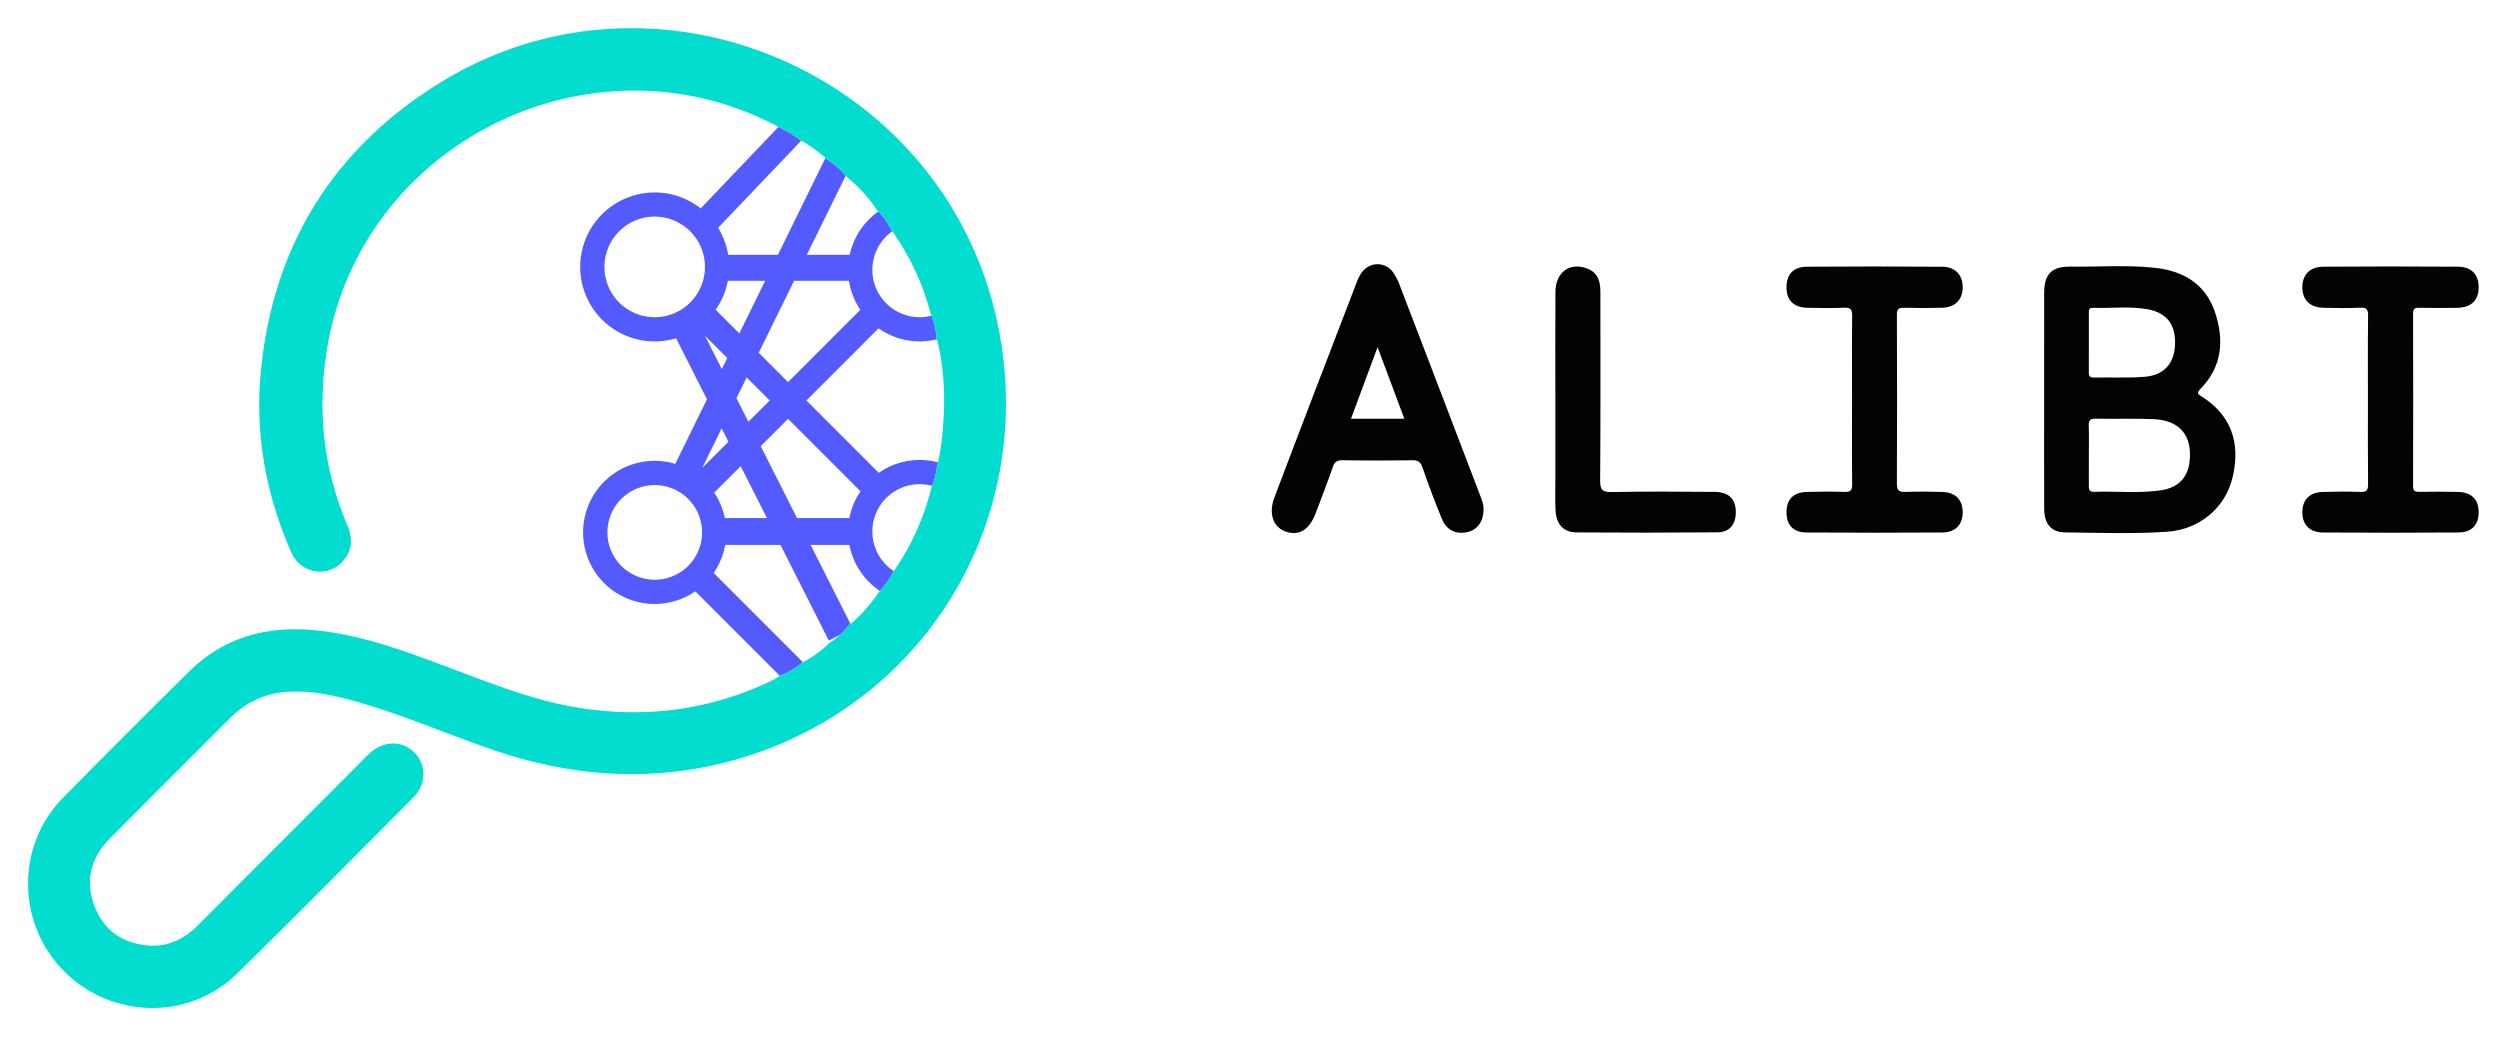 <?xml version="1.0" ?>
<svg xmlns="http://www.w3.org/2000/svg" id="Layer_1" data-name="Layer 1" viewBox="0 0 1920 797.022">
	<defs>
		<style>.cls-1{fill:none;}.cls-2{fill:#545bfe;}.cls-3{fill:#02ddd0;}.cls-4{fill:#030303;}</style>
	</defs>
	<polygon class="cls-1" points="541.395 257.856 554.339 283.479 558.514 274.974 541.395 257.856"/>
	<path class="cls-1" d="M587.63,215.666H559.01a56.899,56.899,0,0,1-9.402,22.18l18.199,18.199Z"/>
	<path class="cls-1" d="M599.434,418.528H556.934a54.651,54.651,0,0,1-8.839,21.496L616.69,508.619a90.401,90.401,0,0,0,20.15-14.68,78.833,78.833,0,0,0,8.515-6.495l-8.849,4.47Z"/>
	<path class="cls-1" d="M633.966,121.281a110.867,110.867,0,0,0-18.592-13.273l-63.881,66.973a56.826,56.826,0,0,1,7.766,20.728h38.168Z"/>
	<path class="cls-1" d="M568.867,358.019l-20.349,20.349a54.662,54.662,0,0,1,8.172,19.517h32.317Z"/>
	<path class="cls-1" d="M652.336,418.528H622.561l30.656,60.684c8.655-7.129,15.718-15.708,22.127-24.882.147-.148.284-.304.429-.453A55.077,55.077,0,0,1,652.336,418.528Z"/>
	<polygon class="cls-1" points="554.215 329.015 539.332 359.332 559.395 339.269 554.215 329.015"/>
	<path class="cls-1" d="M715.883,373.151A36.33,36.33,0,0,0,686.44,438.616a192.608,192.608,0,0,0,28.985-64.478C715.595,373.814,715.729,373.48,715.883,373.151Z"/>
	<path class="cls-1" d="M502.814,166.4a38.594,38.594,0,1,0,38.561,39.878v-2.567A38.633,38.633,0,0,0,502.814,166.4Z"/>
	<path class="cls-1" d="M582.718,270.956,605.213,293.451l55.522-55.522a54.64,54.64,0,0,1-8.739-22.263H609.861Z"/>
	<path class="cls-1" d="M584.232,342.654l27.901,55.231H652.336a54.657,54.657,0,0,1,8.534-20.555l-55.657-55.657Z"/>
	<path class="cls-1" d="M652.578,195.71a55.072,55.072,0,0,1,21.978-33.282c-.33-.339-.63-.7-.969-1.032a114.285,114.285,0,0,0-23.467-25.664c-.196-.281-.414-.538-.619-.81l-29.842,60.788Z"/>
	<path class="cls-1" d="M685.316,177.605a36.337,36.337,0,0,0,30.065,64.838q-.49-1.385-.978-2.77A193.945,193.945,0,0,0,685.316,177.605Z"/>
	<path class="cls-1" d="M719.595,260.571a54.797,54.797,0,0,1-44.881-8.399l-55.39,55.39,55.58,55.58a54.82,54.82,0,0,1,45.466-8.066c2.431-10.217,3.437-20.648,4.13-31.076C725.922,302.628,724.837,281.417,719.595,260.571Z"/>
	<polygon class="cls-1" points="591.102 307.562 573.425 289.886 565.613 305.798 574.76 323.904 591.102 307.562"/>
	<path class="cls-1" d="M539.181,408.889a36.345,36.345,0,1,0-36.345,36.345A36.386,36.386,0,0,0,539.181,408.889Z"/>
	<path class="cls-2" d="M706.311,353.246a54.637,54.637,0,0,0-31.406,9.896l-55.58-55.58,55.39-55.39a54.797,54.797,0,0,0,44.881,8.399c-.171-.68-.334-1.361-.514-2.041-.11-5.642-1.859-10.877-3.701-16.088a36.331,36.331,0,0,1-30.065-64.838c-.219-.308-.431-.621-.653-.928a55.837,55.837,0,0,0-10.108-14.249,55.072,55.072,0,0,0-21.978,33.282H619.658l29.842-60.788c-3.847-5.115-9.122-8.64-14.144-12.448-.454-.412-.932-.789-1.391-1.193l-36.539,74.429h-38.168a56.826,56.826,0,0,0-7.766-20.728l63.881-66.973c-.504-.285-.987-.599-1.496-.877-4.828-4.07-10.471-6.786-15.995-9.699l-59.73,62.621a57.194,57.194,0,1,0-18.909,99.734l23.696,46.908-24.326,49.552a54.966,54.966,0,1,0,15.371,97.889L598.847,518.998c.079-.052.157-.108.237-.159a53.069,53.069,0,0,0,16.772-9.774c.282-.143.555-.3.834-.446l-68.595-68.595a54.651,54.651,0,0,0,8.839-21.496h42.5l37.072,73.386,8.849-4.47a35.887,35.887,0,0,0,5.821-6.566c.697-.539,1.363-1.108,2.04-1.665L622.561,418.528H652.336a55.077,55.077,0,0,0,23.436,35.349,65.942,65.942,0,0,0,10.527-15.05c.048-.07.093-.141.141-.21a36.329,36.329,0,0,1,29.443-65.465c2.611-5.559,3.076-11.677,4.376-17.577.04-.165.072-.332.112-.497A54.836,54.836,0,0,0,706.311,353.246Zm-54.315-137.58a54.64,54.64,0,0,0,8.739,22.263L605.213,293.451,582.718,270.956l27.143-55.29Zm-86.382,90.131,7.812-15.912,17.677,17.677L574.76,323.904Zm2.193-49.753L549.608,237.846a56.899,56.899,0,0,0,9.402-22.18h28.619ZM464.219,204.994a38.588,38.588,0,0,1,77.156-1.284v2.567a38.588,38.588,0,0,1-77.156-1.284Zm77.176,52.862,17.119,17.119-4.175,8.504ZM554.215,329.015l5.18,10.254L539.332,359.332ZM466.492,408.889a36.345,36.345,0,1,1,36.344,36.345A36.385,36.385,0,0,1,466.492,408.889Zm90.198-11.004a54.662,54.662,0,0,0-8.172-19.517l20.349-20.349,20.139,39.867Zm55.443,0L584.232,342.654l20.981-20.981,55.657,55.657a54.657,54.657,0,0,0-8.534,20.555Z"/>
	<path class="cls-3" d="M766.457,249.933a288.315,288.315,0,0,0-7.211-27.944,280.673,280.673,0,0,0-29.379-64.391q-4.027-6.501-8.362-12.745C638.897,26.401,471.798-18.408,338.902,62.988c-82.241,50.371-128.722,124.775-138.446,220.893-4.882,48.258,3.474,94.985,22.927,139.58,2.767,6.343,6.991,11.127,13.455,13.742a23.231,23.231,0,0,0,25.891-5.533c7.869-8.373,8.471-17.825,4.074-28.161-18.665-43.873-23.338-89.258-15.489-136.274,26.398-158.13,203.371-245.455,345.575-170.328.33.176.662.349.994.524,5.524,2.912,11.167,5.628,15.995,9.699.509.278.992.592,1.496.877a110.867,110.867,0,0,1,18.592,13.273c.459.404.938.781,1.391,1.193,5.021,3.808,10.296,7.333,14.144,12.448.205.272.423.528.619.81a114.285,114.285,0,0,1,23.467,25.664c.339.333.64.693.969,1.032a55.837,55.837,0,0,1,10.108,14.249c.222.307.433.62.653.928a193.945,193.945,0,0,1,29.087,62.068q.486,1.386.978,2.77c1.843,5.212,3.591,10.447,3.701,16.088.18.68.343,1.361.514,2.041,5.242,20.846,6.327,42.057,4.906,63.429-.693,10.429-1.699,20.859-4.13,31.076-.039.165-.072.332-.112.497-1.3,5.9-1.765,12.018-4.376,17.577-.154.329-.288.663-.459.987A192.608,192.608,0,0,1,686.44,438.616c-.048.07-.093.141-.141.21a65.942,65.942,0,0,1-10.527,15.05c-.145.15-.282.305-.429.453-6.409,9.174-13.472,17.753-22.127,24.882-.677.558-1.342,1.126-2.04,1.665a35.887,35.887,0,0,1-5.821,6.566,78.833,78.833,0,0,1-8.515,6.495,90.401,90.401,0,0,1-20.15,14.68c-.28.146-.552.303-.834.446a53.069,53.069,0,0,1-16.772,9.774c-.08.051-.158.107-.237.159a45.495,45.495,0,0,1-4.845,3.072c-48.041,23.441-98.484,29.918-151.042,21.246-33.74-5.567-65.263-18.303-97.036-30.187C311.5,500.254,277.157,487.09,240.088,483.88c-36.192-3.134-68.527,5.941-94.828,31.867Q96.471,563.839,48.416,612.674c-36.198,36.853-35.643,96.513.75,133.139,36.554,36.789,96.041,38.073,133.021,1.817,45.476-44.584,90.207-89.928,135.149-135.055,10.267-10.309,10.403-25.218.855-34.712-9.558-9.504-24.089-9.108-34.713,1.075-5.128,4.915-10.057,10.037-15.077,15.065Q210.044,652.449,151.707,710.914c-10.826,10.873-23.691,16.672-39.019,15.105-19.648-2.009-33.752-12.426-40.441-31.082-6.904-19.257-2.215-36.508,12.136-50.944q46.154-46.426,92.521-92.64c12.55-12.545,27.644-19.327,45.458-20.129,17.736-.798,34.752,2.889,51.639,7.689,35.135,9.987,68.652,24.542,103.102,36.472,56.115,19.433,113.25,25.134,171.441,12.159,65.2-14.537,119.837-49.255,158.829-96.204a282.442,282.442,0,0,0,52.281-96.347C773.723,349.83,776.768,300.28,766.457,249.933Z"/>
	<path class="cls-4" d="M1569.898,306.381c-.005-27.127-.058-54.255.016-81.382.04-14.528,5.799-20.434,20.287-20.237,21.783.295,43.628-1.492,65.338.981,21.461,2.445,38.276,12.505,45.478,33.712,7.269,21.407,5.793,42.064-11.089,59.23-3.023,3.074-2.119,3.889.873,5.771,22.312,14.037,30.341,35.294,23.778,62.387-5.608,23.153-25.208,39.862-50.322,41.556-26.063,1.757-52.208.753-78.312.494-10.586-.105-15.942-6.588-15.998-18.088C1569.811,362.664,1569.903,334.522,1569.898,306.381Zm34.342,42.865c0,7.858.029,15.717-.016,23.575-.016,2.735.067,5.039,3.876,4.906,17.208-.599,34.492,1.322,51.631-1.209,12.941-1.911,20.398-9.585,21.819-21.635,2.396-20.324-7.303-32.166-27.892-32.997-14.68-.592-29.403-.023-44.099-.342-4.508-.098-5.562,1.504-5.4,5.652C1604.445,334.535,1604.239,341.895,1604.24,349.246Zm-.001-86.221c0,7.341.034,14.682-.018,22.022-.019,2.688-.129,4.986,3.773,4.909,13.156-.262,26.382.481,39.459-.622,14.842-1.251,22.631-10.622,23-25.238.378-14.972-6.47-23.995-21.323-26.63-13.773-2.443-27.777-.543-41.667-1.049-3.621-.132-3.224,2.303-3.223,4.585Q1604.241,252.014,1604.239,263.025Z"/>
	<path class="cls-4" d="M1139.324,391.607c-.03,8.74-4.545,15.039-11.85,16.882-8.774,2.214-16.331-.983-19.938-9.645-5.438-13.058-10.371-26.343-15.023-39.704-1.511-4.339-3.467-5.748-8.028-5.676q-26.628.419-53.267.004c-4.218-.062-6.208,1.136-7.61,5.183-4.138,11.936-8.693,23.73-13.19,35.539-4.973,13.056-13.201,17.819-23.61,13.826-9.186-3.524-12.623-13.89-8.074-25.911q20.259-53.541,40.824-106.966,10.973-28.679,22.017-57.33c1.736-4.527,3.609-8.981,7.667-11.972a14.493,14.493,0,0,1,20.328,2.901,44.996,44.996,0,0,1,5.559,10.715q30.58,79.627,60.96,159.331C1137.706,383.022,1139.621,387.23,1139.324,391.607Zm-60.792-70c-6.856-18.34-13.453-35.986-20.555-54.982-7.081,19.068-13.656,36.773-20.418,54.982Z"/>
	<path class="cls-4" d="M1422.35,307.302c0-21.55-.146-43.102.112-64.649.058-4.849-1.05-6.569-6.174-6.333-9.361.43-18.758.26-28.135.068-10.399-.212-15.907-5.526-16.132-15.127-.239-10.224,5.014-16.342,15.604-16.422q52.097-.393,104.198.028c9.99.083,15.678,6.578,15.539,15.975-.14,9.471-5.911,15.277-15.967,15.525q-14.443.356-28.899,0c-3.962-.094-5.708.572-5.689,5.213q.278,65.029-.006,130.06c-.025,5.253,1.845,6.289,6.573,6.132,9.369-.311,18.763-.248,28.136.029,10.253.302,15.784,5.922,15.833,15.498.049,9.56-5.487,15.594-15.669,15.659q-52.097.333-104.198-.003c-10.372-.068-15.487-5.755-15.455-15.648.032-9.813,5.269-15.224,15.607-15.516,9.627-.271,19.275-.347,28.896-.01,4.613.161,6.011-1.022,5.948-5.831C1422.19,350.404,1422.35,328.852,1422.35,307.302Z"/>
	<path class="cls-4" d="M1818.575,306.469c0-21.298-.159-42.598.119-63.892.064-4.931-1.181-6.478-6.211-6.255-9.362.415-18.76.266-28.137.056-10.185-.228-15.911-5.824-16.138-15.301-.234-9.774,5.548-16.183,16.001-16.256q51.72-.364,103.445-.001c10.615.074,16.113,6.178,15.951,16.18-.16,9.883-5.848,15.243-16.712,15.41-9.632.148-19.272.175-28.902-.041-3.52-.079-4.77.763-4.758,4.557q.198,66.175.004,132.351c-.011,3.906,1.53,4.509,4.889,4.457,9.885-.154,19.78-.204,29.662.06,10.352.276,15.737,5.718,15.817,15.388.081,9.768-5.193,15.697-15.414,15.768q-52.101.362-104.205.017c-10.235-.063-15.758-5.988-15.782-15.534-.024-9.609,5.488-15.323,15.675-15.626,9.626-.286,19.277-.373,28.897-.022,4.707.172,5.959-1.229,5.906-5.903C1818.438,350.081,1818.575,328.274,1818.575,306.469Z"/>
	<path class="cls-4" d="M1194.521,306.448c0-27.387-.1-54.775.04-82.161.076-14.763,10.319-22.731,23.294-18.487,7.631,2.496,11.233,8.036,11.239,17.721.031,48.435.184,96.871-.171,145.303-.052,7.175,1.428,9.207,8.893,9.059,26.362-.522,52.742-.309,79.113-.107,10.872.083,16.23,5.633,16.171,15.75-.054,9.338-4.835,15.217-14.184,15.299q-54.006.477-108.018.073c-10.287-.078-15.734-6.25-16.257-17.249-.398-8.35-.116-16.733-.119-25.101Q1194.514,336.498,1194.521,306.448Z"/>
</svg>